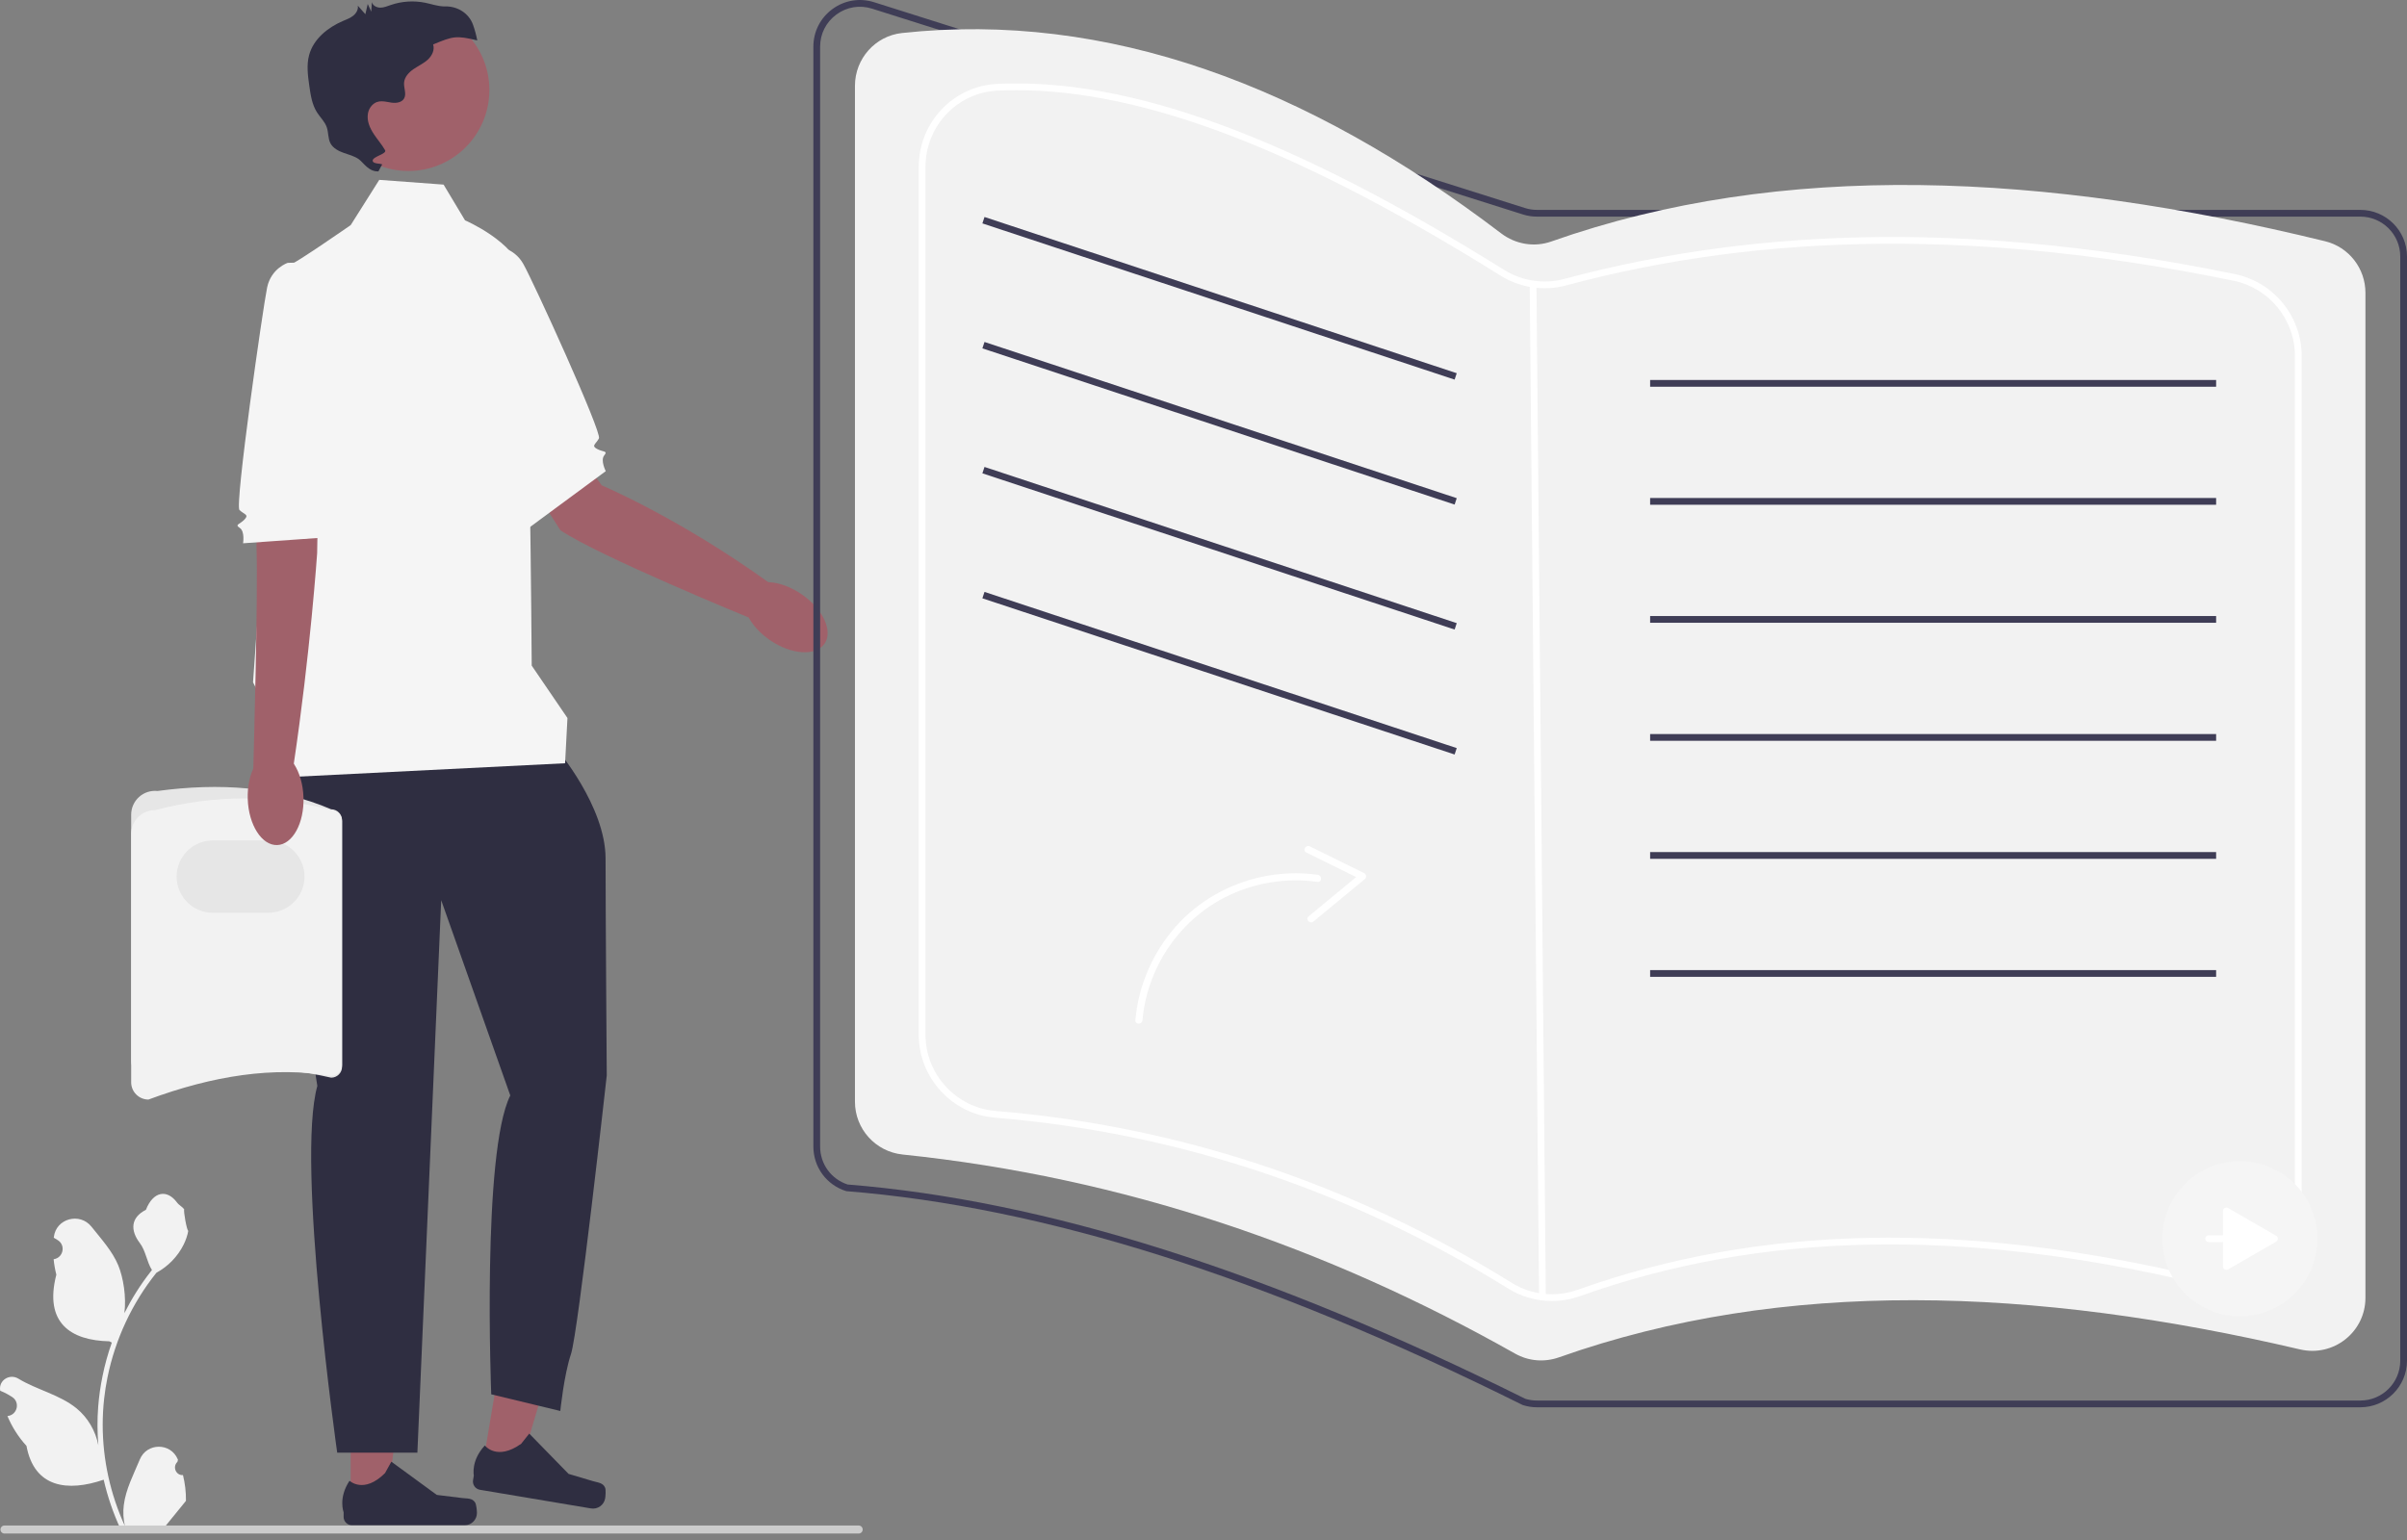 <svg width="150" height="96" viewBox="0 0 150 96" fill="none" xmlns="http://www.w3.org/2000/svg">
<rect x="0" y="0" width="150" height="96" fill="#808080" stroke="none"/>
<g clip-path="url(#clip0_1618_1522)">
<path d="M31.829 22.513L37.502 30.257C37.502 30.257 42.339 32.291 47.992 36.374L46.639 38.487C46.639 38.487 37.309 34.666 34.921 33.052L30.561 26.216L31.829 22.513V22.513Z" fill="#A0616A"/>
<path d="M51.385 40.125C51.926 39.333 51.283 37.951 49.949 37.04C48.614 36.128 47.094 36.031 46.553 36.823C46.011 37.615 46.654 38.997 47.988 39.909C49.323 40.821 50.843 40.917 51.385 40.125Z" fill="#A0616A"/>
<path d="M29.057 15.902L30.913 15.375C30.913 15.375 31.994 15.377 32.603 16.438C33.213 17.5 37.53 26.964 37.325 27.331C37.121 27.698 36.835 27.779 37.202 27.983C37.568 28.188 37.904 28.084 37.654 28.39C37.404 28.697 37.75 29.371 37.75 29.371L32.987 32.884L29.057 15.902V15.902Z" fill="#F5F5F5"/>
<path d="M21.854 93.725L24.119 93.725L25.196 84.988L21.854 84.988L21.854 93.725Z" fill="#A0616A"/>
<path d="M29.614 93.673C29.685 93.792 29.722 94.175 29.722 94.314C29.722 94.738 29.378 95.082 28.953 95.082H21.939C21.649 95.082 21.414 94.847 21.414 94.558V94.266C21.414 94.266 21.067 93.388 21.782 92.306C21.782 92.306 22.67 93.153 23.996 91.827L24.388 91.118L27.22 93.189L28.79 93.382C29.133 93.425 29.437 93.376 29.614 93.673V93.673Z" fill="#2F2E41"/>
<path d="M30.052 91.517L32.285 91.892L34.795 83.455L31.499 82.902L30.052 91.517Z" fill="#A0616A"/>
<path d="M37.713 92.752C37.763 92.881 37.736 93.266 37.713 93.402C37.643 93.82 37.246 94.103 36.828 94.032L29.91 92.87C29.625 92.822 29.432 92.552 29.48 92.266L29.528 91.978C29.528 91.978 29.332 91.055 30.215 90.107C30.215 90.107 30.951 91.089 32.479 90.001L32.982 89.367L35.432 91.878L36.948 92.329C37.28 92.427 37.588 92.43 37.713 92.752H37.713Z" fill="#2F2E41"/>
<path d="M34.695 46.69C34.695 46.69 37.738 50.252 37.738 53.518C37.738 56.784 37.812 67.043 37.812 67.043C37.812 67.043 36.031 83.058 35.586 84.394C35.14 85.73 34.918 87.957 34.918 87.957L30.613 86.918C30.613 86.918 30.019 71.851 31.8 68.288L27.495 56.116L26.011 90.555H21.014C21.014 90.555 18.44 72.445 19.776 67.694C19.776 67.694 16.808 49.584 17.55 48.545C18.292 47.506 34.695 46.69 34.695 46.69V46.69Z" fill="#2F2E41"/>
<path d="M23.636 11.212L27.644 11.508L28.98 13.735C28.98 13.735 32.097 15.071 32.543 17.001C32.988 18.931 33.136 41.494 33.136 41.494L35.363 44.76L35.215 47.58L17.401 48.471V45.759L15.769 42.533C15.769 42.533 17.55 16.704 17.995 16.555C18.441 16.407 21.855 14.032 21.855 14.032L23.636 11.211V11.212Z" fill="#F5F5F5"/>
<path d="M25.449 10.659C28.237 10.659 30.497 8.399 30.497 5.612C30.497 2.825 28.237 0.565 25.449 0.565C22.662 0.565 20.402 2.825 20.402 5.612C20.402 8.399 22.662 10.659 25.449 10.659Z" fill="#A0616A"/>
<path d="M29.481 1.552C29.224 0.824 28.512 0.382 27.74 0.399C27.707 0.4 27.674 0.4 27.642 0.399C27.253 0.383 26.88 0.25 26.499 0.172C25.788 0.027 25.039 0.075 24.353 0.311C24.14 0.384 23.926 0.477 23.701 0.477C23.475 0.477 23.23 0.353 23.175 0.134C23.162 0.332 23.149 0.53 23.136 0.728C23.062 0.568 22.989 0.408 22.916 0.248L22.769 0.887L22.298 0.353C22.34 0.588 22.203 0.825 22.017 0.976C21.831 1.126 21.602 1.209 21.382 1.303C20.433 1.708 19.541 2.424 19.268 3.419C19.095 4.048 19.185 4.715 19.277 5.36C19.358 5.931 19.446 6.521 19.756 7.007C19.955 7.319 20.242 7.581 20.363 7.93C20.476 8.255 20.433 8.628 20.593 8.932C20.755 9.238 21.087 9.412 21.413 9.528C21.739 9.644 22.085 9.726 22.366 9.929C22.646 10.131 22.972 10.714 23.583 10.683L23.78 10.312C23.983 10.147 23.232 10.278 23.224 10.016C23.217 9.755 24.128 9.593 23.999 9.365C23.801 9.016 23.533 8.712 23.31 8.379C23.049 7.988 22.843 7.532 22.933 7.056C22.968 6.871 23.055 6.696 23.187 6.561C23.568 6.173 23.992 6.344 24.405 6.399C24.689 6.438 25.029 6.393 25.177 6.147C25.349 5.86 25.157 5.493 25.18 5.159C25.205 4.804 25.474 4.513 25.767 4.311C26.059 4.108 26.392 3.961 26.655 3.722C26.918 3.482 27.105 3.109 26.991 2.772C28.238 2.252 28.429 2.203 29.743 2.52C29.68 2.192 29.593 1.868 29.481 1.552L29.481 1.552Z" fill="#2F2E41"/>
<path d="M8.174 66.104V50.785C8.174 50.364 8.353 49.962 8.665 49.681C8.977 49.4 9.396 49.264 9.814 49.308C13.686 48.787 17.332 49.035 20.637 50.449C21.011 50.449 21.316 50.754 21.316 51.128V66.501C21.316 66.876 21.011 67.18 20.637 67.18C16.999 66.327 13.162 66.549 9.25 67.18C8.657 67.18 8.174 66.698 8.174 66.104V66.104Z" fill="#E6E6E6"/>
<path d="M8.174 67.468V51.986C8.174 51.168 8.84 50.502 9.658 50.502C13.361 49.533 17.02 49.532 20.637 50.502C21.011 50.502 21.316 50.806 21.316 51.181V66.397C21.316 66.77 21.012 67.075 20.639 67.075C17.073 66.455 13.252 67.059 9.25 68.544C8.657 68.544 8.174 68.061 8.174 67.468V67.468Z" fill="#F2F2F2"/>
<path d="M16.723 56.9H13.261C12.017 56.9 11.006 55.888 11.006 54.645C11.006 53.402 12.017 52.39 13.261 52.39H16.723C17.966 52.39 18.977 53.402 18.977 54.645C18.977 55.888 17.966 56.9 16.723 56.9Z" fill="#E6E6E6"/>
<path d="M19.896 26.492L19.764 34.485C19.764 34.485 19.341 40.714 18.291 47.724L15.787 47.884C15.787 47.884 16.095 36.938 15.983 34.058L16.16 27.662L19.896 26.492H19.896Z" fill="#A0616A"/>
<path d="M17.275 52.679C18.234 52.646 18.967 51.31 18.912 49.695C18.857 48.08 18.035 46.797 17.076 46.829C16.117 46.862 15.384 48.198 15.439 49.813C15.494 51.428 16.316 52.711 17.275 52.679Z" fill="#A0616A"/>
<path d="M19.857 16.316L17.928 16.387C17.928 16.387 16.901 16.721 16.647 17.919C16.394 19.116 14.617 31.51 14.924 31.796C15.232 32.082 15.528 32.071 15.243 32.378C14.957 32.686 14.605 32.691 14.938 32.905C15.27 33.12 15.148 33.867 15.148 33.867L20.482 33.489L19.857 16.316V16.316Z" fill="#F5F5F5"/>
<path d="M147.094 87.727H95.783C95.486 87.727 95.191 87.681 94.907 87.591L94.877 87.579C78.81 79.594 65.035 75.237 52.764 74.256L52.718 74.247C51.504 73.863 50.688 72.749 50.688 71.476V2.908C50.688 1.972 51.122 1.118 51.877 0.564C52.632 0.011 53.578 -0.144 54.471 0.138L95.034 12.968C95.277 13.045 95.529 13.084 95.783 13.084H147.094C148.697 13.084 150 14.387 150 15.99V84.821C150 86.423 148.697 87.727 147.094 87.727V87.727ZM95.049 87.196C95.287 87.269 95.534 87.306 95.783 87.306H147.094C148.465 87.306 149.58 86.192 149.58 84.821V15.99C149.58 14.619 148.465 13.504 147.094 13.504H95.783C95.486 13.504 95.191 13.459 94.907 13.369L54.344 0.539C53.58 0.297 52.772 0.43 52.125 0.903C51.479 1.377 51.109 2.107 51.109 2.908V71.476C51.109 72.558 51.796 73.504 52.822 73.839C65.138 74.828 78.951 79.197 95.049 87.195L95.049 87.196Z" fill="#3F3D56"/>
<path d="M97.154 84.613C111.144 79.662 126.752 80.231 143.333 84.119C145.414 84.608 147.41 83.04 147.41 80.902V18.251C147.41 16.729 146.373 15.399 144.895 15.038C127.403 10.76 111.066 9.973 96.668 15.056C95.613 15.428 94.442 15.227 93.552 14.549C81.419 5.313 69.002 0.683 56.214 2.058C54.541 2.237 53.279 3.663 53.279 5.346V68.68C53.279 70.376 54.562 71.794 56.249 71.97C70.013 73.401 82.661 77.74 94.424 84.384C95.257 84.854 96.252 84.932 97.154 84.613V84.613Z" fill="#F2F2F2"/>
<path d="M96.704 81.1C95.751 81.1 94.813 80.838 93.986 80.324C84.108 74.189 73.345 70.605 61.998 69.672C59.338 69.453 57.254 67.184 57.254 64.506V10.408C57.254 7.631 59.407 5.356 62.156 5.228C70.418 4.843 80.449 8.527 93.723 16.818C94.846 17.52 96.212 17.728 97.47 17.39C110.085 14.004 123.76 13.905 139.277 17.088C141.686 17.582 143.435 19.72 143.435 22.172V74.977C143.435 76.57 142.718 78.051 141.468 79.038C140.209 80.032 138.589 80.388 137.024 80.016C122.345 76.522 109.741 76.775 98.489 80.788C97.905 80.997 97.302 81.1 96.704 81.1ZM63.336 5.621C62.944 5.621 62.559 5.63 62.176 5.648C59.652 5.765 57.674 7.856 57.674 10.408V64.506C57.674 66.967 59.589 69.052 62.033 69.253C73.447 70.192 84.272 73.797 94.208 79.967C95.444 80.735 96.953 80.89 98.348 80.392L98.419 80.59L98.348 80.392C109.678 76.35 122.361 76.094 137.121 79.607C138.561 79.95 140.05 79.622 141.208 78.708C142.356 77.801 143.014 76.441 143.014 74.977V22.172C143.014 19.919 141.407 17.954 139.193 17.5C123.741 14.33 110.129 14.427 97.579 17.796C96.208 18.164 94.722 17.938 93.501 17.175C80.921 9.317 71.288 5.621 63.336 5.621Z" fill="white"/>
<path d="M95.749 17.704L95.329 17.708L95.914 81.004L96.334 81L95.749 17.704Z" fill="white"/>
<path d="M61.352 13.527L61.22 13.926L90.649 23.664L90.781 23.265L61.352 13.527Z" fill="#3F3D56"/>
<path d="M61.352 21.317L61.22 21.716L90.649 31.454L90.781 31.055L61.352 21.317Z" fill="#3F3D56"/>
<path d="M61.352 29.108L61.22 29.506L90.649 39.244L90.781 38.845L61.352 29.108Z" fill="#3F3D56"/>
<path d="M61.352 36.898L61.22 37.297L90.649 47.034L90.781 46.635L61.352 36.898Z" fill="#3F3D56"/>
<path d="M138.105 23.687H102.833V24.108H138.105V23.687Z" fill="#3F3D56"/>
<path d="M138.105 31.044H102.833V31.465H138.105V31.044Z" fill="#3F3D56"/>
<path d="M138.105 38.402H102.833V38.822H138.105V38.402Z" fill="#3F3D56"/>
<path d="M138.105 45.759H102.833V46.179H138.105V45.759Z" fill="#3F3D56"/>
<path d="M138.105 53.116H102.833V53.537H138.105V53.116Z" fill="#3F3D56"/>
<path d="M138.105 60.474H102.833V60.894H138.105V60.474Z" fill="#3F3D56"/>
<path d="M11.403 91.954C10.969 91.982 10.729 91.442 11.057 91.128L11.09 90.998C11.086 90.987 11.081 90.977 11.077 90.967C10.638 89.92 9.15 89.927 8.715 90.975C8.328 91.906 7.836 92.838 7.715 93.822C7.661 94.257 7.685 94.699 7.782 95.125C6.876 93.148 6.4 90.988 6.4 88.816C6.4 88.27 6.43 87.725 6.491 87.18C6.541 86.735 6.61 86.293 6.7 85.854C7.184 83.484 8.234 81.227 9.747 79.341C10.475 78.944 11.082 78.322 11.448 77.577C11.58 77.308 11.683 77.019 11.732 76.725C11.649 76.735 11.419 75.474 11.482 75.397C11.367 75.222 11.16 75.135 11.034 74.964C10.407 74.114 9.544 74.263 9.093 75.417C8.13 75.903 8.121 76.709 8.711 77.485C9.087 77.978 9.139 78.645 9.469 79.173C9.435 79.217 9.4 79.259 9.366 79.302C8.743 80.1 8.205 80.958 7.751 81.859C7.88 80.858 7.69 79.651 7.368 78.873C7 77.987 6.312 77.24 5.705 76.474C4.977 75.554 3.483 75.956 3.355 77.122C3.353 77.134 3.352 77.145 3.351 77.156C3.441 77.207 3.529 77.261 3.616 77.318C4.107 77.643 3.937 78.405 3.355 78.495L3.342 78.497C3.374 78.822 3.43 79.143 3.511 79.46C2.733 82.468 4.413 83.564 6.811 83.613C6.864 83.64 6.916 83.668 6.969 83.693C6.726 84.377 6.531 85.079 6.388 85.79C6.259 86.419 6.169 87.054 6.119 87.692C6.056 88.497 6.062 89.306 6.13 90.11L6.126 90.081C5.953 89.196 5.473 88.37 4.775 87.797C3.736 86.943 2.267 86.629 1.146 85.942C0.606 85.612 -0.086 86.039 0.009 86.665L0.013 86.695C0.18 86.762 0.343 86.841 0.501 86.929C0.591 86.98 0.679 87.034 0.765 87.091C1.257 87.416 1.087 88.178 0.504 88.268L0.491 88.27C0.482 88.272 0.473 88.273 0.464 88.275C0.75 88.955 1.149 89.586 1.649 90.13C2.135 92.757 4.225 93.006 6.46 92.241H6.461C6.705 93.305 7.062 94.345 7.521 95.336H11.308C11.322 95.294 11.334 95.25 11.346 95.208C10.996 95.23 10.643 95.21 10.298 95.146C10.579 94.801 10.86 94.453 11.141 94.109C11.148 94.102 11.153 94.095 11.159 94.088C11.301 93.912 11.445 93.737 11.588 93.56L11.588 93.56C11.597 93.018 11.532 92.478 11.403 91.954L11.403 91.954V91.954Z" fill="#F2F2F2"/>
<path d="M53.761 95.347C53.761 95.486 53.65 95.597 53.511 95.597H0.279C0.141 95.597 0.029 95.486 0.029 95.347C0.029 95.208 0.141 95.097 0.279 95.097H53.511C53.65 95.097 53.761 95.208 53.761 95.347V95.347Z" fill="#CCCCCC"/>
<path d="M139.586 82.052C142.255 82.052 144.419 79.888 144.419 77.219C144.419 74.549 142.255 72.385 139.586 72.385C136.916 72.385 134.752 74.549 134.752 77.219C134.752 79.888 136.916 82.052 139.586 82.052Z" fill="#F5F5F5"/>
<path d="M141.849 77.037L138.85 75.305C138.71 75.224 138.535 75.325 138.535 75.487V77.008H137.635C137.519 77.008 137.425 77.103 137.425 77.219C137.425 77.335 137.519 77.429 137.635 77.429H138.535V78.951C138.535 79.112 138.71 79.213 138.85 79.132L141.849 77.401C141.989 77.32 141.989 77.118 141.849 77.037V77.037Z" fill="white"/>
<path d="M70.754 63.593C70.942 61.439 71.837 59.382 73.268 57.762C74.662 56.185 76.568 55.103 78.623 54.662C79.77 54.416 80.959 54.368 82.121 54.533C82.399 54.573 82.391 55.015 82.11 54.974C80.133 54.692 78.089 55.037 76.312 55.95C74.491 56.886 73.034 58.408 72.133 60.244C71.618 61.294 71.297 62.439 71.195 63.604C71.171 63.886 70.729 63.877 70.754 63.593V63.593Z" fill="white"/>
<path d="M81.631 52.762L85.028 54.438C85.151 54.499 85.172 54.7 85.067 54.787L81.851 57.445C81.634 57.625 81.327 57.307 81.547 57.126L84.762 54.468L84.801 54.817L81.404 53.141C81.149 53.015 81.378 52.637 81.631 52.762V52.762Z" fill="white"/>
</g>
<defs>
<clipPath id="clip0_1618_1522">
<rect width="150" height="95.597" fill="white"/>
</clipPath>
</defs>
</svg>
